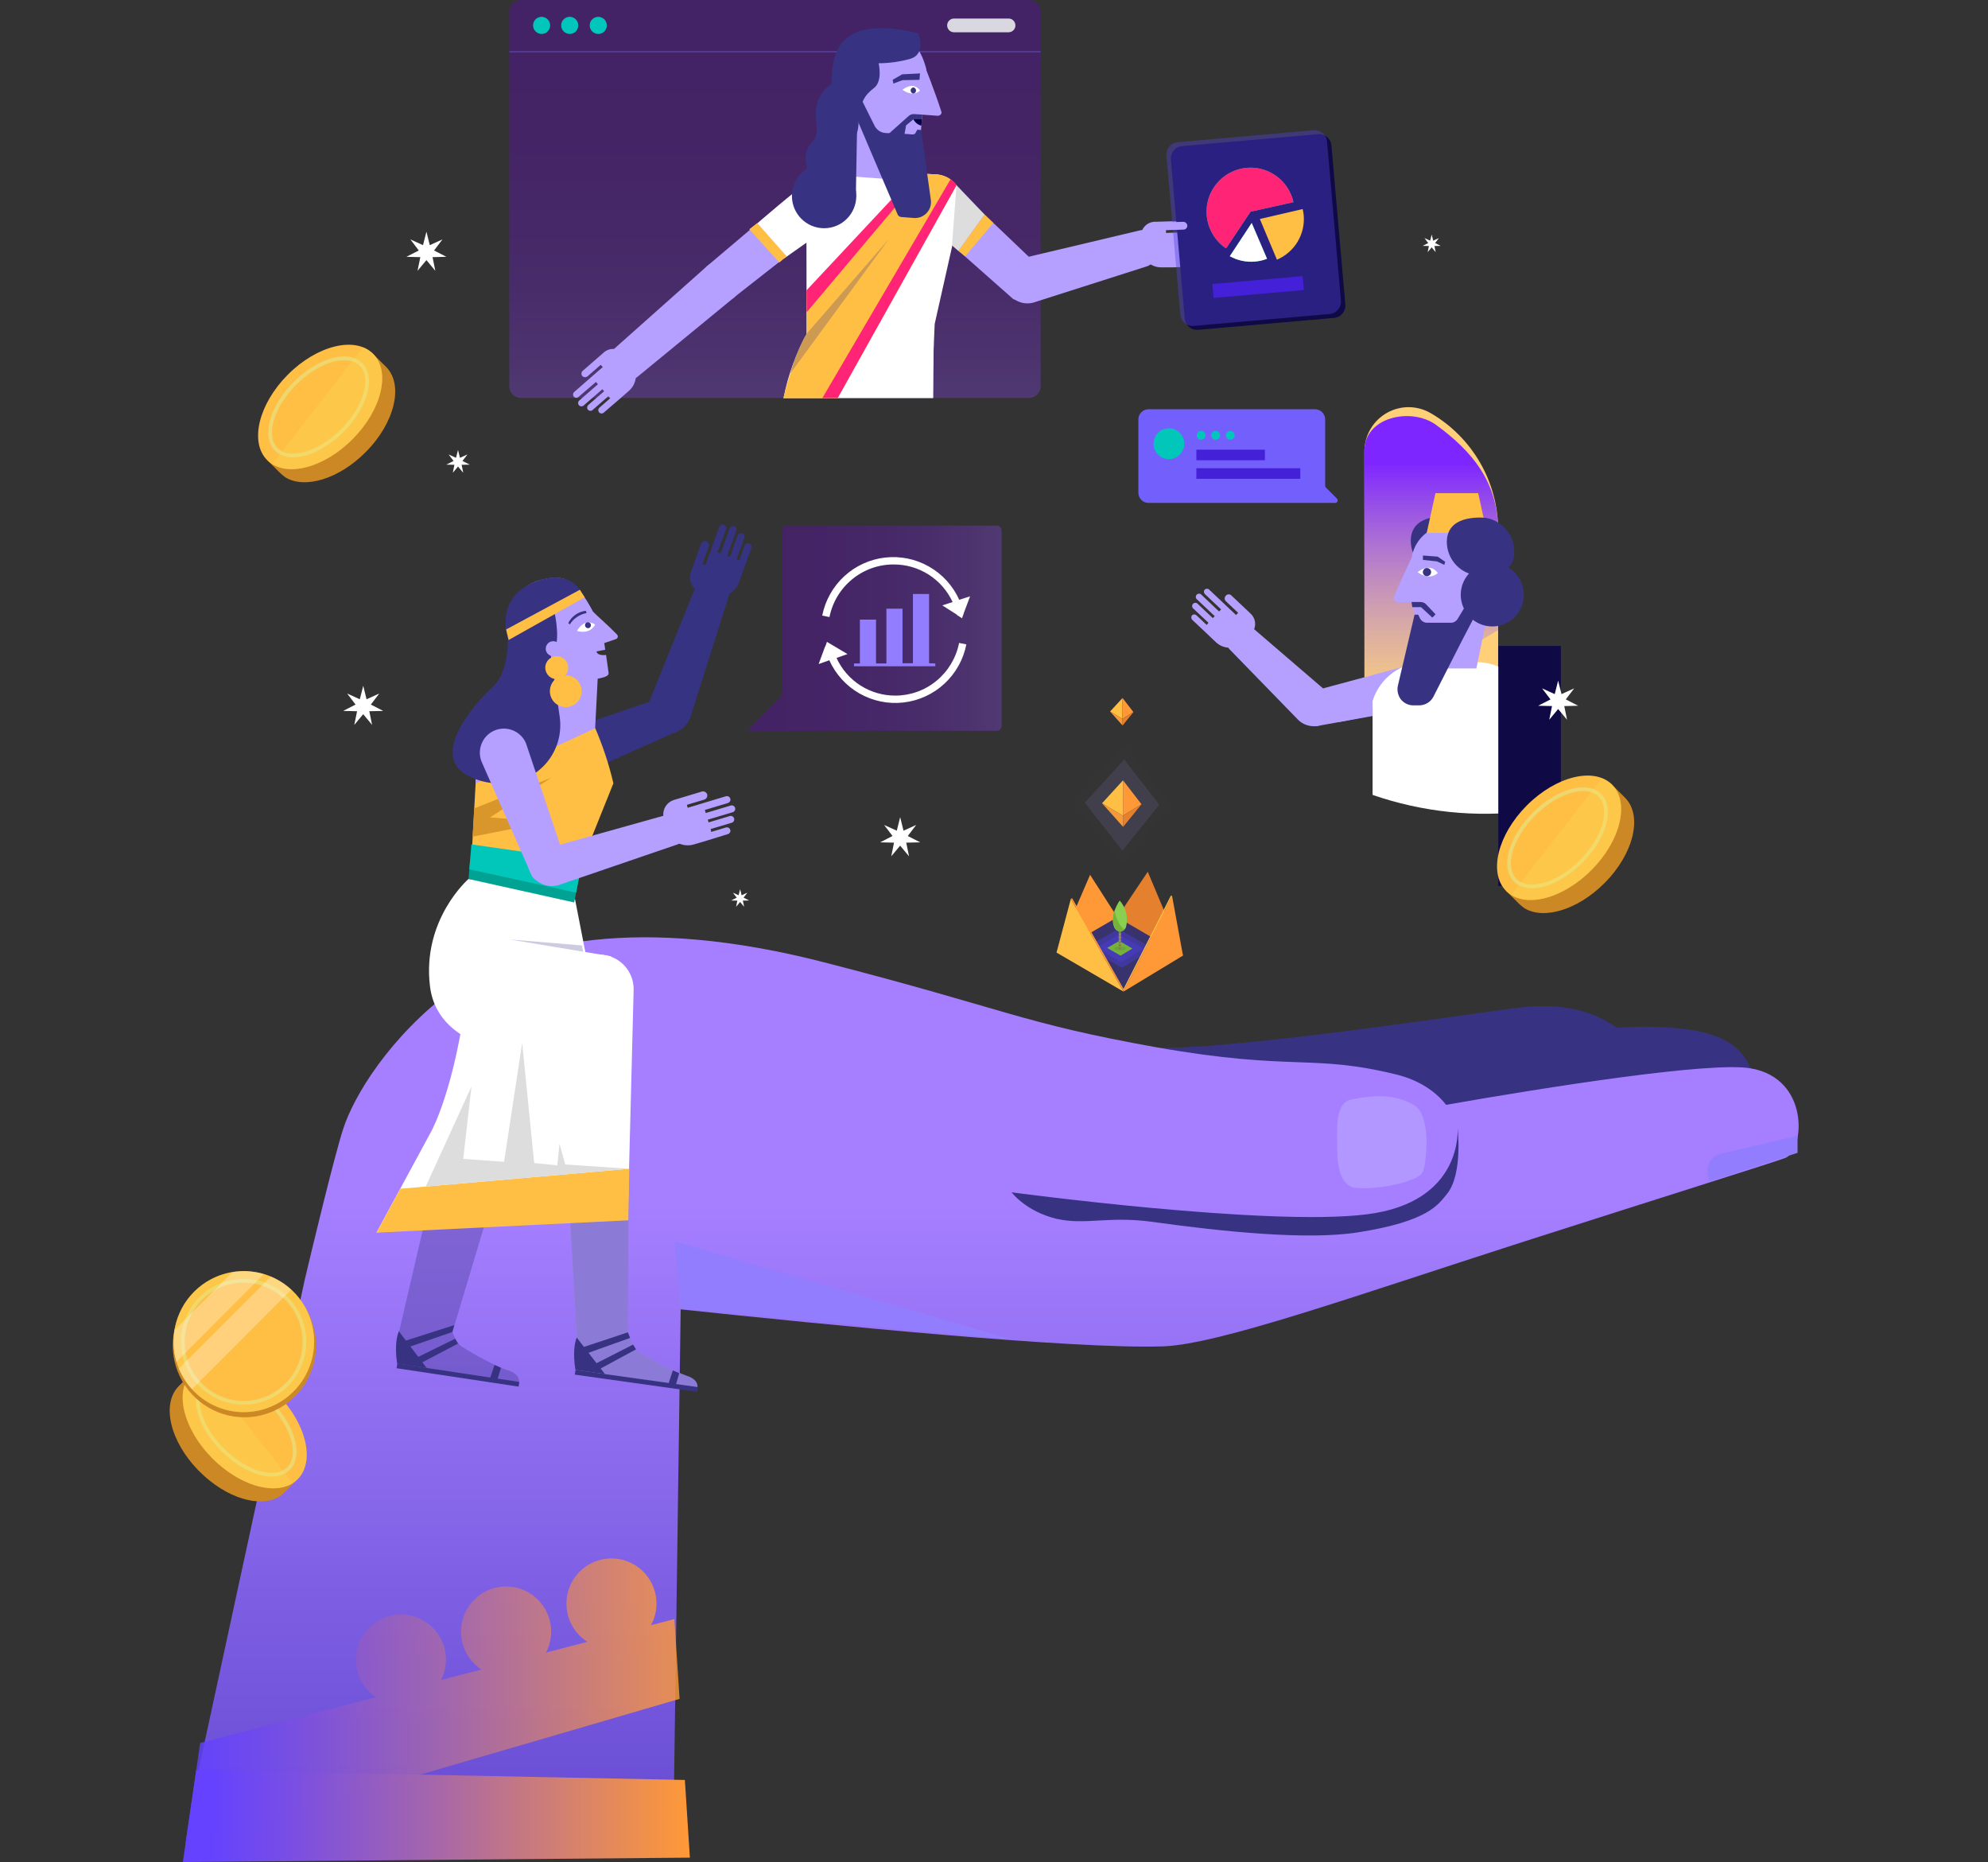 <svg width="504" height="472" viewBox="0 0 504 472" fill="none" xmlns="http://www.w3.org/2000/svg">
<rect x="0" y="0" width="504" height="472" fill="#333333" stroke="none"/>
<path d="M235.688 259.123C235.688 259.123 276.497 266.473 300.077 265.463C323.527 264.453 375.367 256.593 384.617 255.453C393.867 254.313 402.357 255.203 409.967 260.523C416.178 260.013 422.387 260.143 428.598 261.033C437.598 262.423 441.777 265.853 443.807 270.793L442.797 283.343L249.378 292.213L235.688 259.123Z" fill="#373382"/>
<path d="M443.809 270.781C433.799 269.011 392.599 275.471 366.619 280.031C363.959 276.611 359.649 273.691 353.819 272.301C332.529 267.101 327.839 271.541 293.229 265.461C258.629 259.251 255.709 255.951 208.939 243.911C162.169 231.871 131.369 238.591 115.019 250.631C98.669 262.801 89.669 277.881 87.009 286.121C84.729 293.091 78.899 317.431 77.249 324.401L50.129 449.621L170.789 459.001L172.559 331.871C209.699 335.801 272.059 342.011 294.869 341.251C309.069 340.741 343.539 328.451 386.129 314.761C419.339 304.111 450.519 294.351 452.669 293.471C457.619 291.311 458.759 273.311 443.809 270.781Z" fill="url(#paint0_linear_8711_113863)"/>
<path opacity="0.74" d="M338.989 290.043C338.989 293.723 339.119 300.563 343.679 301.073C348.119 301.583 356.729 300.183 360.029 297.903C361.419 296.893 361.549 292.703 361.679 289.533C361.679 287.003 361.169 281.803 358.759 280.283C353.309 276.863 347.229 277.753 342.789 278.633C338.349 279.273 338.989 286.373 338.989 290.043Z" fill="#B59FFF"/>
<path d="M433.409 299.421C433.409 299.421 430.749 293.591 437.089 292.201C443.429 290.811 455.719 287.891 455.719 287.891V292.201L433.409 299.421Z" fill="#937DFF"/>
<path d="M172.441 331.609L171.051 314.629L256.471 339.469L172.441 331.609Z" fill="#937DFF"/>
<path d="M256.469 302.209C256.469 302.209 260.019 307.029 267.879 308.929C275.229 310.579 280.929 308.169 292.089 309.689C310.209 312.219 331.639 314.379 344.309 312.349C362.049 309.559 364.589 305.379 366.869 302.589C370.929 297.519 369.529 285.859 369.529 285.859C369.529 285.859 371.179 304.749 346.459 307.789C321.619 310.949 256.469 302.209 256.469 302.209Z" fill="#373382"/>
<path d="M116.118 114.039L115.608 116.039L113.738 115.189L114.988 116.839L113.148 117.769L115.208 117.809L114.798 119.829L116.118 118.249L117.438 119.829L117.028 117.809L119.088 117.769L117.248 116.839L118.498 115.189L116.608 116.039L116.118 114.039Z" fill="white"/>
<path d="M92.09 173.82L91.22 177.24L88.01 175.78L90.14 178.58L87 180.19L90.53 180.27L89.82 183.73L92.08 181.02L94.33 183.73L93.63 180.27L97.15 180.19L94.02 178.58L96.15 175.78L92.93 177.24L92.09 173.82Z" fill="white"/>
<path d="M108.111 58.719L107.241 62.139L104.041 60.679L106.171 63.489L103.031 65.089L106.561 65.179L105.851 68.639L108.111 65.929L110.361 68.639L109.661 65.179L113.171 65.089L110.041 63.489L112.171 60.679L108.961 62.139L108.111 58.719Z" fill="white"/>
<path d="M187.639 225.379L187.249 226.919L185.809 226.259L186.769 227.519L185.359 228.239L186.929 228.269L186.619 229.829L187.629 228.619L188.649 229.829L188.329 228.269L189.919 228.239L188.509 227.519L189.459 226.259L188.019 226.919L187.639 225.379Z" fill="white"/>
<path d="M362.962 59.461L362.572 61.001L361.132 60.341L362.082 61.601L360.672 62.321L362.262 62.351L361.942 63.911L362.962 62.691L363.972 63.911L363.662 62.351L365.242 62.321L363.832 61.601L364.792 60.341L363.352 61.001L362.962 59.461Z" fill="white"/>
<path d="M228.211 207.121L227.351 210.551L224.141 209.091L226.271 211.891L223.141 213.501L226.651 213.581L225.951 217.041L228.201 214.341L230.461 217.041L229.751 213.581L233.281 213.501L230.141 211.891L232.271 209.091L229.061 210.551L228.211 207.121Z" fill="white"/>
<path opacity="0.31" d="M260.871 0H132.081C130.451 0 129.121 1.33 129.121 2.97V97.9C129.121 99.54 130.451 100.87 132.081 100.87H260.871C262.501 100.87 263.831 99.54 263.831 97.9V2.97C263.831 1.33 262.501 0 260.871 0Z" fill="url(#paint1_linear_8711_113863)"/>
<path d="M236.591 100.899L236.701 86.989L204.861 83.969C201.901 89.249 199.801 94.959 198.641 100.909H236.591V100.899Z" fill="white"/>
<path d="M137.29 8.61C137.72 8.61 138.13 8.49 138.49 8.25C138.85 8.02 139.12 7.68 139.29 7.29C139.46 6.9 139.5 6.46 139.43 6.04C139.35 5.62 139.15 5.23 138.86 4.93C138.56 4.62 138.18 4.41 137.77 4.32C137.35 4.23 136.92 4.26 136.52 4.42C136.12 4.58 135.78 4.84 135.54 5.19C135.3 5.54 135.16 5.95 135.15 6.38C135.14 6.67 135.19 6.96 135.3 7.22C135.4 7.49 135.56 7.73 135.76 7.94C135.96 8.15 136.2 8.31 136.47 8.43C136.71 8.55 137 8.61 137.29 8.61Z" fill="#00C7BA"/>
<path d="M144.491 8.609C144.911 8.599 145.321 8.459 145.671 8.219C146.021 7.979 146.291 7.639 146.441 7.239C146.601 6.849 146.641 6.409 146.551 5.999C146.471 5.579 146.261 5.199 145.961 4.899C145.661 4.599 145.281 4.389 144.871 4.309C144.461 4.219 144.031 4.259 143.631 4.419C143.241 4.579 142.901 4.849 142.661 5.189C142.421 5.539 142.281 5.949 142.271 6.369C142.261 6.659 142.311 6.959 142.421 7.229C142.531 7.499 142.691 7.749 142.901 7.959C143.111 8.169 143.361 8.329 143.631 8.439C143.901 8.569 144.191 8.619 144.491 8.609Z" fill="#00C7BA"/>
<path d="M151.669 8.611C152.099 8.611 152.509 8.481 152.869 8.251C153.219 8.011 153.499 7.681 153.669 7.291C153.839 6.901 153.879 6.461 153.799 6.041C153.719 5.621 153.519 5.231 153.219 4.931C152.919 4.621 152.539 4.411 152.129 4.321C151.709 4.231 151.279 4.271 150.879 4.421C150.479 4.581 150.139 4.841 149.899 5.191C149.659 5.541 149.519 5.951 149.509 6.381C149.499 6.671 149.549 6.961 149.659 7.231C149.759 7.501 149.919 7.751 150.119 7.951C150.319 8.161 150.559 8.321 150.829 8.431C151.099 8.551 151.379 8.611 151.669 8.611Z" fill="#00C7BA"/>
<path opacity="0.55" d="M129.121 13.121H263.831" stroke="#675BD9" stroke-width="0.3"/>
<path d="M254.901 72.65C254.501 71.17 254.701 69.59 255.451 68.25C256.211 66.91 257.461 65.93 258.931 65.52L289.001 58.39C289.341 58.3 289.691 58.27 290.031 58.31C290.381 58.35 290.711 58.46 291.011 58.64C291.311 58.81 291.581 59.04 291.791 59.32C292.001 59.6 292.161 59.91 292.251 60.25L293.051 63.14C293.301 64.06 293.181 65.05 292.711 65.88C292.241 66.71 291.461 67.33 290.541 67.58L262.001 76.69C260.521 77.1 258.941 76.9 257.611 76.14C256.291 75.39 255.311 74.13 254.901 72.65Z" fill="#B59FFF"/>
<path d="M234.239 47.7C235.299 46.59 236.749 45.95 238.279 45.92C239.809 45.88 241.289 46.46 242.399 47.51L263.889 68C264.999 69.01 264.999 72.45 264.019 73.47L261.949 75.69C260.589 77.14 256.889 75.81 256.889 75.81L234.409 55.94C233.859 55.41 233.409 54.78 233.109 54.08C232.809 53.38 232.629 52.62 232.619 51.86C232.599 51.09 232.739 50.33 233.019 49.62C233.289 48.91 233.709 48.25 234.239 47.7Z" fill="#B59FFF"/>
<path d="M229.18 100.721L211.17 99.951C209.33 99.871 207.6 99.072 206.35 97.712C205.1 96.352 204.44 94.561 204.51 92.712L204.43 49.562C204.59 45.731 204.43 42.752 208.22 42.892L237.21 44.191C238.12 44.231 239.02 44.441 239.84 44.831C240.67 45.212 241.41 45.761 242.03 46.431C242.65 47.102 243.13 47.892 243.44 48.752C243.75 49.611 243.9 50.522 243.86 51.431L236.96 82.121L236.45 94.121C236.35 95.962 235.53 97.692 234.17 98.931C232.82 100.161 231.02 100.811 229.18 100.721Z" fill="white"/>
<path d="M222.642 38.181C228.492 38.601 233.032 39.291 233.452 33.401L234.842 17.501C233.152 11.251 230.612 9.271 224.772 8.851C218.932 8.431 213.992 10.071 213.572 15.941L212.832 26.731C212.632 29.551 213.552 32.341 215.382 34.481C217.212 36.631 219.822 37.961 222.642 38.181Z" fill="#B59FFF"/>
<path d="M234.441 16.711C234.441 16.711 236.981 23.091 238.671 28.341C238.851 28.901 238.231 29.391 237.651 29.341L233.551 29.041L234.441 16.711Z" fill="#B59FFF"/>
<path d="M214.898 32.738L216.448 44.758L228.778 45.658L227.478 33.748L214.898 32.738Z" fill="#B59FFF"/>
<path d="M233.729 30.23H231.569L226.099 34.79L225.359 33.87L230.339 29.42C230.529 29.24 230.759 29.1 231.009 29.02C231.259 28.93 231.519 28.9 231.789 28.92L233.839 29.05L233.729 30.23Z" fill="#373382"/>
<path d="M232.781 8.399C232.781 8.399 235.001 13.689 230.731 14.919C228.131 15.649 225.451 16.019 222.751 16.029C222.751 16.029 223.861 20.569 221.571 22.309C219.281 24.059 217.911 25.879 217.661 31.339C217.401 36.799 213.911 36.549 213.731 32.399C213.731 32.399 210.791 30.879 210.921 24.729C211.061 18.569 208.111 2.539 232.781 8.399Z" fill="#373382"/>
<path d="M233.239 18.609L233.109 20.229L228.809 20.319L226.499 21.179L226.309 20.219L228.729 18.839L233.239 18.609Z" fill="#373382"/>
<path d="M228.809 22.752C228.809 22.752 231.459 20.432 233.249 22.952C233.289 22.952 231.499 24.772 228.809 22.752Z" fill="white"/>
<path d="M231.519 23.71C231.329 23.68 231.159 23.58 231.039 23.43C230.919 23.28 230.859 23.09 230.859 22.9C230.869 22.71 230.949 22.53 231.079 22.39C231.209 22.25 231.389 22.17 231.579 22.16C231.769 22.19 231.939 22.29 232.059 22.44C232.179 22.59 232.239 22.78 232.239 22.97C232.229 23.16 232.149 23.34 232.019 23.48C231.889 23.61 231.709 23.69 231.519 23.71Z" fill="#373382"/>
<path d="M229.72 31.77L229.14 34.91L226.73 34.55L227.03 33.559L229.72 31.77Z" fill="#373382"/>
<path d="M301.021 57.142C301.021 57.272 301.001 57.402 300.951 57.522C300.901 57.642 300.831 57.752 300.741 57.852C300.651 57.942 300.541 58.022 300.421 58.072C300.301 58.122 300.171 58.152 300.041 58.152L295.601 58.282C295.601 58.282 295.601 58.382 295.601 58.422V59.032L297.981 58.952H298.321L305.181 58.742C305.401 58.742 305.611 58.832 305.771 58.982C305.931 59.142 306.011 59.352 306.011 59.572C306.011 59.792 305.921 60.002 305.771 60.162C305.611 60.322 305.401 60.402 305.181 60.402L299.371 60.582V61.342L305.651 61.162C305.771 61.152 305.881 61.162 306.001 61.192C306.111 61.232 306.211 61.282 306.301 61.362C306.391 61.442 306.461 61.532 306.511 61.642C306.561 61.752 306.581 61.862 306.581 61.982C306.581 62.102 306.561 62.212 306.511 62.322C306.461 62.432 306.391 62.522 306.301 62.602C306.211 62.682 306.111 62.742 306.001 62.772C305.891 62.812 305.771 62.822 305.651 62.802L299.371 62.992V63.692L304.691 63.522C304.911 63.522 305.121 63.602 305.281 63.752C305.441 63.902 305.531 64.112 305.541 64.332C305.541 64.442 305.521 64.552 305.491 64.652C305.451 64.752 305.391 64.842 305.321 64.922C305.241 65.002 305.151 65.062 305.051 65.102C304.951 65.142 304.841 65.172 304.731 65.172L299.421 65.342V65.572C299.441 65.722 299.441 65.872 299.421 66.032L303.081 65.932C303.301 65.932 303.511 66.022 303.671 66.172C303.831 66.322 303.911 66.542 303.911 66.762C303.911 66.982 303.821 67.192 303.671 67.352C303.511 67.512 303.301 67.592 303.081 67.592L297.361 67.762H295.871H294.531C293.171 67.802 291.851 67.302 290.861 66.362C289.871 65.422 289.291 64.132 289.251 62.772V61.222V61.132V59.912C289.231 58.962 289.581 58.042 290.231 57.342C290.881 56.652 291.781 56.242 292.731 56.202H293.331L299.851 56.012C300.001 55.992 300.151 56.012 300.291 56.052C300.431 56.102 300.561 56.172 300.671 56.282C300.781 56.392 300.861 56.512 300.921 56.652C301.011 56.842 301.041 56.992 301.021 57.142Z" fill="#B59FFF"/>
<path d="M233.579 31.849C233.149 31.739 232.739 31.539 232.389 31.259C232.039 30.979 231.759 30.629 231.559 30.219H233.719L233.579 31.849Z" fill="#070047"/>
<path d="M334.15 34.012L299.69 37.032C297.96 37.182 296.69 38.712 296.84 40.442L300.36 80.742C300.51 82.472 302.03 83.752 303.76 83.602L338.22 80.582C339.95 80.432 341.22 78.902 341.07 77.172L337.55 36.872C337.39 35.142 335.87 33.862 334.15 34.012Z" fill="#0F0A45"/>
<path opacity="0.4" d="M333.029 33.012L298.569 36.032C296.839 36.182 295.569 37.712 295.719 39.442L299.239 79.742C299.389 81.472 300.909 82.752 302.639 82.602L337.099 79.582C338.829 79.432 340.099 77.902 339.949 76.172L336.429 35.872C336.279 34.142 334.759 32.862 333.029 33.012Z" fill="#5043DD"/>
<path d="M310.841 62.958L317.041 53.658L327.921 51.238C327.521 49.458 326.701 47.798 325.511 46.408C324.331 45.018 322.821 43.948 321.131 43.278C319.431 42.608 317.601 42.368 315.791 42.568C313.981 42.768 312.251 43.418 310.741 44.448C309.241 45.478 308.011 46.868 307.161 48.478C306.311 50.098 305.881 51.898 305.891 53.718C305.901 55.548 306.351 57.338 307.221 58.948C308.081 60.578 309.331 61.948 310.841 62.958Z" fill="#00C7BA"/>
<path d="M310.841 62.958L317.041 53.658L327.921 51.238C327.521 49.458 326.701 47.798 325.511 46.408C324.331 45.018 322.821 43.948 321.131 43.278C319.431 42.608 317.601 42.368 315.791 42.568C313.981 42.768 312.251 43.418 310.741 44.448C309.241 45.478 308.011 46.868 307.161 48.478C306.311 50.098 305.881 51.898 305.891 53.718C305.901 55.548 306.351 57.338 307.221 58.948C308.081 60.578 309.331 61.948 310.841 62.958Z" fill="#FF2475"/>
<path d="M318.181 66.299C319.221 66.21 320.241 65.969 321.221 65.59L317.331 56.52L311.781 64.939C313.731 66.019 315.961 66.499 318.181 66.299Z" fill="#00C7BA"/>
<path d="M318.181 66.299C319.221 66.21 320.241 65.969 321.221 65.59L317.331 56.52L311.781 64.939C313.731 66.019 315.961 66.499 318.181 66.299Z" fill="white"/>
<path d="M323.728 65.818C325.908 64.898 327.738 63.308 328.958 61.288C330.178 59.258 330.728 56.898 330.518 54.538C330.468 54.018 330.378 53.498 330.248 52.988L319.398 55.508L323.728 65.818Z" fill="#FFBE44"/>
<path d="M330.252 69.988L307.352 71.978L307.662 75.518L330.552 73.508L330.252 69.988Z" fill="#4420D8"/>
<path d="M293.48 56.419L300 56.219C300.26 56.229 300.51 56.329 300.69 56.509C300.88 56.689 300.99 56.929 301.01 57.189C301.01 57.319 300.99 57.449 300.95 57.569C300.9 57.689 300.83 57.799 300.74 57.899C300.65 57.999 300.54 58.069 300.42 58.119C300.3 58.169 300.17 58.199 300.04 58.199L295.6 58.339" fill="#B59FFF"/>
<path d="M210.041 48.971C209.051 47.801 207.631 47.081 206.111 46.951C204.591 46.821 203.071 47.301 201.901 48.291L179.231 67.471C178.121 68.421 177.841 71.811 178.791 72.931L180.721 75.221C182.011 76.731 185.771 75.631 185.771 75.631L209.381 57.131C210.541 56.131 211.261 54.711 211.381 53.191C211.501 51.661 211.021 50.141 210.041 48.971Z" fill="#B59FFF"/>
<path d="M185.62 68.52C183.54 66.12 181.63 65.4 179.23 67.47L154.94 89.09C154.41 89.56 154.08 90.21 154.03 90.92C153.98 91.63 154.21 92.32 154.67 92.86L156.63 95.08C157.25 95.8 158.14 96.24 159.09 96.31C160.04 96.38 160.98 96.06 161.7 95.44L186.2 75.33C188.61 73.2 187.71 70.87 185.62 68.52Z" fill="#B59FFF"/>
<path d="M147.578 95.261C147.748 95.461 147.998 95.581 148.258 95.601C148.518 95.621 148.778 95.531 148.978 95.361L152.308 92.461C152.338 92.501 152.368 92.541 152.398 92.581L152.808 93.051L150.998 94.611L150.748 94.831L145.558 99.361C145.398 99.511 145.298 99.711 145.278 99.931C145.268 100.151 145.338 100.371 145.478 100.541C145.548 100.621 145.638 100.691 145.738 100.741C145.838 100.791 145.938 100.821 146.048 100.821C146.158 100.831 146.268 100.811 146.368 100.781C146.468 100.741 146.568 100.691 146.648 100.621L151.088 96.811L151.588 97.391L146.848 101.521C146.678 101.671 146.578 101.871 146.568 102.101C146.558 102.321 146.628 102.541 146.778 102.711C146.928 102.881 147.128 102.981 147.358 102.991C147.578 103.001 147.798 102.931 147.968 102.781L152.718 98.651L153.158 99.171L149.128 102.661C148.968 102.811 148.868 103.011 148.848 103.231C148.838 103.451 148.908 103.671 149.048 103.841C149.118 103.921 149.208 103.991 149.308 104.041C149.408 104.091 149.508 104.121 149.618 104.131C149.728 104.141 149.838 104.121 149.938 104.091C150.038 104.051 150.138 104.001 150.218 103.931L154.228 100.431L154.378 100.621C154.488 100.731 154.598 100.841 154.718 100.931L151.958 103.331C151.798 103.481 151.698 103.681 151.678 103.901C151.668 104.121 151.738 104.341 151.878 104.511C151.948 104.591 152.038 104.661 152.138 104.711C152.238 104.761 152.338 104.791 152.448 104.801C152.558 104.811 152.668 104.791 152.768 104.761C152.868 104.731 152.968 104.671 153.048 104.601L157.338 100.911L158.448 99.941L159.458 99.051C160.488 98.151 161.108 96.891 161.208 95.531C161.308 94.171 160.858 92.831 159.968 91.791L158.958 90.681V90.601L158.148 89.681C157.528 88.961 156.638 88.521 155.698 88.451C154.758 88.381 153.818 88.691 153.098 89.311L152.928 89.471L152.648 89.711L147.728 93.991C147.548 94.141 147.438 94.361 147.408 94.591C147.398 94.831 147.448 95.061 147.578 95.261Z" fill="#B59FFF"/>
<path d="M210.321 21.631C209.261 22.431 208.381 23.451 207.771 24.641C207.161 25.821 206.821 27.131 206.791 28.461C206.871 32.771 207.781 34.201 205.681 36.241C204.991 37.031 204.521 37.991 204.331 39.021C204.141 40.051 204.221 41.121 204.571 42.111C204.871 43.091 201.031 45.451 201.031 49.371L216.971 50.051L217.591 15.121L210.321 21.631Z" fill="#373382"/>
<path d="M241.851 4.699H255.701C256.161 4.699 256.601 4.879 256.921 5.209C257.241 5.539 257.431 5.979 257.431 6.439C257.431 6.899 257.251 7.339 256.921 7.669C256.591 7.999 256.151 8.179 255.701 8.179H241.851C241.391 8.179 240.951 7.999 240.631 7.669C240.311 7.339 240.121 6.899 240.121 6.439C240.121 5.979 240.301 5.539 240.631 5.209C240.961 4.879 241.401 4.699 241.851 4.699Z" fill="#D9D8E1"/>
<path d="M198.799 65.492L191.359 57.162C191.359 57.162 203.249 46.812 203.559 47.412C203.869 48.012 213.439 55.192 213.439 55.192L198.799 65.492Z" fill="white"/>
<path d="M242.492 46.93L249.602 54.37L242.952 63.6L241.352 62.2L242.492 46.93Z" fill="#DDDDDD"/>
<path d="M249.619 54.371L242.969 63.601L244.689 64.971L251.839 56.511L249.619 54.371Z" fill="#FFBE44"/>
<path d="M191.979 56.531L189.969 58.101L197.559 66.541L199.429 64.961L191.979 56.531Z" fill="#FFBE44"/>
<path d="M208.93 57.848C213.44 57.848 217.09 54.188 217.09 49.668C217.09 45.148 213.44 41.488 208.93 41.488C204.42 41.488 200.77 45.148 200.77 49.668C200.77 54.188 204.42 57.848 208.93 57.848Z" fill="#373382"/>
<path d="M198.602 100.901H212.382L242.502 46.961C241.882 46.131 241.092 45.451 240.172 44.971C239.262 44.491 238.252 44.221 237.222 44.191C235.682 44.161 234.132 44.031 232.612 43.801L204.512 73.641L204.582 84.541C204.572 84.541 201.812 88.131 198.602 100.901Z" fill="#FFBE44"/>
<path d="M212.368 100.889L242.488 46.949C242.488 46.949 242.288 46.359 240.978 45.449L208.488 100.889H212.368Z" fill="#FF2475"/>
<path d="M234.259 43.838L232.399 43.738L204.469 73.598L204.509 79.148L234.259 43.838Z" fill="#FF2475"/>
<path opacity="0.25" d="M225.371 60.551L204.301 84.811C202.561 87.951 201.211 91.291 200.281 94.761L225.371 60.551Z" fill="#373382"/>
<path d="M215.41 25.801L218.39 25.191L221.72 31.861C221.98 32.401 222.39 32.851 222.89 33.181C223.39 33.511 223.97 33.691 224.57 33.721L229.93 33.961C230.65 33.961 231.73 34.351 232.09 33.721L232.56 32.871L233.51 32.951L235.97 50.541C236.07 51.141 236.04 51.771 235.87 52.351C235.7 52.931 235.39 53.481 234.98 53.931C234.57 54.381 234.06 54.741 233.49 54.971C232.92 55.201 232.31 55.291 231.7 55.251L228.54 55.011C228.32 55.001 228.11 54.931 227.93 54.801C227.75 54.671 227.62 54.501 227.54 54.291L220.75 38.371L215.41 25.801Z" fill="#373382"/>
<path d="M134.309 195.331C134.989 196.821 136.219 197.991 137.749 198.571C139.279 199.151 140.979 199.101 142.469 198.431L171.419 185.501C172.839 184.871 174.139 181.461 173.489 180.041L172.189 177.121C171.329 175.191 171.239 175.421 169.309 176.271L137.409 187.141C135.919 187.821 134.759 189.061 134.179 190.591C133.599 192.131 133.639 193.831 134.309 195.331Z" fill="#363382"/>
<path d="M167.06 185.599C163.87 184.489 163.36 181.299 164.51 178.069L176.9 147.349C177.03 146.999 177.22 146.669 177.47 146.399C177.72 146.119 178.02 145.899 178.36 145.739C178.7 145.579 179.06 145.489 179.44 145.469C179.82 145.449 180.18 145.509 180.54 145.639L182.39 146.309C183.35 146.659 184.13 147.369 184.57 148.299C185 149.229 185.06 150.289 184.71 151.249L175 181.859C174.44 183.409 173.29 184.669 171.81 185.379C170.31 186.079 168.61 186.159 167.06 185.599Z" fill="#363382"/>
<path d="M179.051 137.202C179.301 137.312 179.511 137.512 179.631 137.762C179.751 138.012 179.771 138.302 179.681 138.562L178.081 143.012H178.231L178.851 143.232L179.731 140.812L179.851 140.482L182.361 133.542C182.441 133.322 182.601 133.142 182.821 133.032C182.931 132.982 183.041 132.952 183.161 132.952C183.281 132.942 183.391 132.962 183.501 133.002C183.611 133.042 183.711 133.102 183.801 133.182C183.891 133.262 183.961 133.352 184.011 133.462C184.061 133.572 184.091 133.682 184.091 133.802C184.091 133.922 184.081 134.032 184.041 134.142L181.921 140.012L182.681 140.282L184.981 133.952C185.061 133.732 185.221 133.552 185.441 133.442C185.651 133.342 185.901 133.332 186.121 133.412C186.341 133.492 186.521 133.652 186.621 133.872C186.721 134.082 186.731 134.332 186.651 134.552L184.361 140.892L185.061 141.152L186.991 135.782C187.021 135.662 187.081 135.542 187.151 135.452C187.221 135.362 187.321 135.272 187.431 135.212C187.541 135.152 187.661 135.122 187.791 135.112C187.911 135.102 188.041 135.122 188.161 135.162C188.281 135.202 188.391 135.272 188.481 135.352C188.571 135.442 188.641 135.542 188.691 135.662C188.741 135.772 188.761 135.902 188.761 136.022C188.761 136.142 188.731 136.272 188.681 136.382L186.741 141.752L186.981 141.832C187.131 141.892 187.281 141.972 187.421 142.052L188.751 138.372C188.781 138.252 188.841 138.132 188.911 138.042C188.991 137.942 189.081 137.862 189.201 137.802C189.311 137.742 189.431 137.702 189.561 137.702C189.681 137.692 189.811 137.712 189.931 137.752C190.051 137.792 190.161 137.862 190.251 137.942C190.341 138.032 190.411 138.132 190.461 138.252C190.511 138.372 190.531 138.492 190.531 138.622C190.531 138.742 190.501 138.872 190.451 138.982L188.371 144.762L187.841 146.252L187.351 147.622C186.851 148.992 185.831 150.112 184.511 150.742C183.191 151.362 181.681 151.442 180.311 150.962L178.771 150.402H178.681L177.451 149.962C176.491 149.612 175.711 148.902 175.281 147.982C174.851 147.062 174.791 146.002 175.141 145.042L175.221 144.822L175.361 144.442L177.721 137.872C177.761 137.742 177.831 137.612 177.921 137.502C178.011 137.392 178.121 137.312 178.251 137.252C178.381 137.192 178.511 137.162 178.651 137.152C178.781 137.122 178.921 137.152 179.051 137.202Z" fill="#363382"/>
<path d="M137.96 240.872L122.29 237.912C118.96 237.282 118.29 230.582 119.03 226.622L121.38 184.142C122.12 180.182 125.44 177.472 128.74 178.082L150.92 184.602C152.85 189.102 154.39 193.762 155.51 198.532L147.67 218.062L143.96 235.772C143.15 239.732 141.26 241.492 137.96 240.872Z" fill="#FFBE44"/>
<path d="M138.391 168.719L138.191 181.509L150.881 184.649L151.601 170.579L138.391 168.719Z" fill="#B59FFF"/>
<path d="M153.829 269.161L145.559 226.781L118.779 222.781C118.779 222.781 106.899 233.091 109.019 250.061C111.139 267.031 134.899 267.361 134.899 267.361" fill="white"/>
<path d="M119.179 218.039L146.609 223.399L145.569 228.739L118.789 222.789L119.179 218.039Z" fill="#00A393"/>
<path d="M147.618 218.05L146.058 226.24L118.988 220.34L119.508 214.02L147.618 218.05Z" fill="#00C7BA"/>
<path d="M150.878 184.59L120.578 198.6L121.188 185.09L136.788 178.77L150.878 184.59Z" fill="#B59FFF"/>
<path d="M120.229 204.902L139.659 197.172L124.239 207.182L138.659 208.352L119.809 212.052L120.229 204.902Z" fill="#D8962B"/>
<path d="M130.298 167.44L128.688 161.25C127.918 158.25 128.368 155.07 129.928 152.4C131.498 149.73 134.048 147.8 137.038 147.01C143.148 145.43 145.908 146.72 150.348 155.03C151.388 156.14 154.048 158.36 156.458 160.86C156.528 160.95 156.578 161.05 156.608 161.16C156.638 161.27 156.638 161.38 156.608 161.49C156.578 161.6 156.528 161.7 156.458 161.78C156.388 161.86 156.288 161.93 156.188 161.97L153.248 162.98L153.168 162.8L153.438 164.68L151.218 165.11C151.388 166.01 152.678 166.14 153.648 166L154.278 170.45C154.658 171.93 150.948 171.93 146.728 173.02L143.398 173.39C137.178 175.09 131.858 173.63 130.298 167.44Z" fill="#B59FFF"/>
<path d="M146.281 159.932C146.281 159.932 148.001 156.482 150.881 158.282C150.881 158.292 149.821 160.882 146.281 159.932Z" fill="white"/>
<path d="M149.33 159.179C149.19 159.229 149.04 159.239 148.89 159.199C148.75 159.159 148.62 159.079 148.51 158.969C148.41 158.859 148.34 158.719 148.32 158.569C148.3 158.419 148.32 158.269 148.38 158.139C148.44 157.999 148.55 157.889 148.67 157.809C148.8 157.729 148.94 157.699 149.09 157.699C149.24 157.709 149.38 157.759 149.5 157.849C149.62 157.939 149.71 158.059 149.76 158.199C149.8 158.289 149.81 158.389 149.81 158.489C149.81 158.589 149.78 158.689 149.74 158.779C149.7 158.869 149.64 158.949 149.56 159.019C149.51 159.099 149.43 159.149 149.33 159.179Z" fill="#373382"/>
<path d="M144.45 158.269C144.92 157.519 145.55 156.879 146.28 156.379C147.02 155.879 147.85 155.549 148.72 155.389L148.51 154.809C147.57 154.919 146.67 155.259 145.89 155.799C145.12 156.339 144.49 157.079 144.07 157.919L144.45 158.269Z" fill="#373382"/>
<path d="M128.74 160.75C128.74 160.75 129.32 170.09 125.02 174C120.73 177.91 109.36 190.51 117.8 196.16C120.55 197.78 123.68 198.62 126.87 198.58C129.02 198.64 131.16 198.23 133.14 197.37C135.12 196.51 136.88 195.23 138.32 193.62C139.75 192.01 140.81 190.1 141.43 188.03C142.05 185.96 142.2 183.78 141.89 181.64L138.95 161.31L128.74 160.75Z" fill="#373382"/>
<path d="M147.651 150.581L140.621 155.431C140.621 155.431 142.441 163.371 139.881 165.591C137.321 167.811 129.031 162.531 129.031 162.531C129.031 162.531 124.801 152.091 135.201 147.651C144.811 143.571 147.651 150.581 147.651 150.581Z" fill="#373382"/>
<path d="M147.009 149.48L128.309 159.55L128.949 162.21L148.229 151.4L147.009 149.48Z" fill="#FFBE44"/>
<path d="M140.93 166.2C140.58 166.33 140.19 166.36 139.83 166.27C139.46 166.18 139.13 165.99 138.87 165.72C138.61 165.44 138.44 165.1 138.38 164.73C138.32 164.36 138.37 163.98 138.53 163.63C138.69 163.29 138.94 163 139.26 162.8C139.58 162.6 139.95 162.51 140.33 162.52C140.71 162.53 141.07 162.66 141.37 162.88C141.67 163.1 141.91 163.41 142.04 163.76C142.21 164.23 142.19 164.75 141.99 165.21C141.77 165.67 141.39 166.03 140.93 166.2Z" fill="#B59FFF"/>
<path d="M142.128 171.97C141.588 172.16 140.998 172.19 140.438 172.05C139.878 171.91 139.378 171.61 138.988 171.18C138.608 170.75 138.358 170.22 138.268 169.65C138.188 169.08 138.268 168.5 138.518 167.98C138.768 167.46 139.158 167.02 139.658 166.73C140.148 166.44 140.718 166.29 141.298 166.32C141.868 166.35 142.428 166.55 142.888 166.9C143.348 167.25 143.698 167.72 143.888 168.26C144.018 168.62 144.068 169 144.058 169.38C144.038 169.76 143.948 170.14 143.778 170.48C143.618 170.83 143.388 171.13 143.098 171.39C142.818 171.65 142.488 171.85 142.128 171.97Z" fill="#FFBE44"/>
<path d="M144.772 178.991C144.022 179.261 143.212 179.291 142.432 179.101C141.662 178.901 140.962 178.481 140.432 177.891C139.902 177.301 139.552 176.561 139.442 175.771C139.332 174.981 139.452 174.171 139.792 173.451C140.132 172.731 140.682 172.131 141.372 171.721C142.052 171.311 142.842 171.121 143.642 171.161C144.432 171.201 145.202 171.481 145.842 171.961C146.482 172.441 146.962 173.091 147.222 173.851C147.402 174.351 147.472 174.881 147.452 175.411C147.422 175.941 147.292 176.461 147.062 176.941C146.832 177.421 146.512 177.851 146.122 178.201C145.722 178.541 145.262 178.811 144.772 178.991Z" fill="#FFBE44"/>
<path d="M134.07 220.251C133.12 217.031 135.64 215.951 138.86 214.981L170.2 206.201C170.91 205.991 171.68 206.071 172.34 206.421C172.99 206.771 173.48 207.371 173.7 208.091L174.09 209.361C174.38 210.331 174.27 211.371 173.79 212.261C173.31 213.151 172.5 213.811 171.54 214.101L141.65 224.331C140.11 224.791 138.45 224.621 137.03 223.861C135.61 223.091 134.55 221.791 134.07 220.251Z" fill="#B59FFF"/>
<path d="M125.269 185.19C123.789 185.85 122.639 187.07 122.059 188.58C121.479 190.09 121.519 191.78 122.179 193.26L134.829 221.96C135.459 223.37 138.799 224.66 140.209 224.04L143.089 222.75C145.009 221.91 144.779 221.82 143.929 219.9L133.309 188.29C132.649 186.81 131.429 185.66 129.929 185.08C128.419 184.5 126.749 184.54 125.269 185.19Z" fill="#B59FFF"/>
<path d="M179.291 201.359C179.351 201.619 179.321 201.899 179.191 202.139C179.061 202.379 178.851 202.569 178.601 202.659L174.161 203.989V204.119L174.351 204.739L176.771 204.019L177.101 203.909L184.041 201.819C184.271 201.749 184.511 201.779 184.711 201.889C184.921 201.999 185.071 202.189 185.141 202.409C185.171 202.519 185.191 202.639 185.181 202.759C185.171 202.879 185.131 202.989 185.081 203.089C185.021 203.189 184.951 203.279 184.861 203.359C184.771 203.429 184.671 203.489 184.561 203.529L178.691 205.299L178.921 206.069L185.261 204.169C185.481 204.099 185.721 204.129 185.931 204.239C186.141 204.349 186.291 204.539 186.361 204.759C186.431 204.979 186.401 205.229 186.291 205.429C186.181 205.639 185.991 205.789 185.771 205.859L179.431 207.759L179.631 208.449L185.011 206.839C185.231 206.769 185.471 206.799 185.681 206.909C185.891 207.019 186.041 207.209 186.111 207.429C186.181 207.649 186.151 207.899 186.041 208.099C185.931 208.309 185.741 208.459 185.521 208.529L180.141 210.139L180.221 210.369C180.261 210.529 180.291 210.689 180.311 210.859L184.001 209.749C184.111 209.709 184.231 209.689 184.351 209.699C184.471 209.709 184.581 209.739 184.691 209.789C184.801 209.839 184.891 209.919 184.971 210.009C185.051 210.099 185.101 210.209 185.141 210.319C185.181 210.429 185.191 210.549 185.171 210.669C185.151 210.789 185.121 210.899 185.061 210.999C185.001 211.099 184.921 211.189 184.831 211.269C184.741 211.339 184.631 211.389 184.511 211.419L178.751 213.199L177.251 213.639L175.891 214.039C174.511 214.449 173.031 214.289 171.771 213.609C170.511 212.929 169.561 211.769 169.151 210.389L168.681 208.819V208.729L168.311 207.499C168.021 206.539 168.131 205.499 168.611 204.609C169.091 203.719 169.891 203.059 170.851 202.769L171.071 202.689L171.451 202.579L178.041 200.599C178.301 200.559 178.571 200.609 178.791 200.749C179.041 200.889 179.211 201.109 179.291 201.359Z" fill="#B59FFF"/>
<path d="M333.392 103.73H291.172C289.752 103.73 288.602 104.88 288.602 106.31V124.89C288.602 126.32 289.752 127.47 291.172 127.47H333.392C334.812 127.47 335.962 126.32 335.962 124.89V106.31C335.962 104.89 334.812 103.73 333.392 103.73Z" fill="#7360FC"/>
<path d="M333.9 127.471H338.49C338.62 127.471 338.75 127.441 338.85 127.361C338.96 127.291 339.04 127.191 339.09 127.071C339.14 126.951 339.15 126.821 339.12 126.691C339.09 126.561 339.03 126.451 338.93 126.361L334.34 121.751C334.25 121.661 334.14 121.591 334.01 121.561C333.88 121.531 333.75 121.551 333.63 121.591C333.51 121.641 333.41 121.721 333.34 121.831C333.27 121.941 333.23 122.071 333.23 122.201V126.811C333.23 126.901 333.24 126.981 333.28 127.061C333.31 127.141 333.36 127.211 333.42 127.281C333.48 127.341 333.55 127.391 333.63 127.421C333.73 127.461 333.81 127.471 333.9 127.471Z" fill="#7360FC"/>
<path d="M304.508 111.45C304.728 111.45 304.938 111.38 305.128 111.26C305.308 111.14 305.448 110.96 305.538 110.76C305.618 110.56 305.648 110.33 305.598 110.12C305.558 109.9 305.448 109.71 305.298 109.55C305.148 109.4 304.948 109.29 304.728 109.25C304.518 109.21 304.288 109.23 304.088 109.31C303.888 109.39 303.708 109.54 303.588 109.72C303.468 109.9 303.398 110.12 303.398 110.34C303.398 110.63 303.518 110.92 303.718 111.13C303.928 111.33 304.208 111.45 304.508 111.45Z" fill="#00C7BA"/>
<path d="M308.2 111.45C308.42 111.45 308.63 111.38 308.82 111.26C309 111.14 309.14 110.96 309.23 110.76C309.31 110.56 309.34 110.33 309.29 110.12C309.25 109.9 309.14 109.71 308.99 109.55C308.84 109.4 308.64 109.29 308.42 109.25C308.21 109.21 307.98 109.23 307.78 109.31C307.58 109.39 307.4 109.54 307.28 109.72C307.16 109.9 307.09 110.12 307.09 110.34C307.09 110.63 307.21 110.92 307.42 111.13C307.63 111.33 307.91 111.45 308.2 111.45Z" fill="#00C7BA"/>
<path d="M311.899 111.45C312.119 111.45 312.329 111.38 312.519 111.26C312.699 111.14 312.839 110.96 312.929 110.76C313.009 110.56 313.039 110.33 312.989 110.12C312.949 109.9 312.839 109.71 312.689 109.55C312.539 109.4 312.339 109.29 312.119 109.25C311.909 109.21 311.679 109.23 311.479 109.31C311.279 109.39 311.099 109.54 310.979 109.72C310.859 109.9 310.789 110.12 310.789 110.34C310.789 110.63 310.909 110.92 311.119 111.13C311.329 111.33 311.609 111.45 311.899 111.45Z" fill="#00C7BA"/>
<path d="M296.359 116.37C297.129 116.37 297.879 116.14 298.519 115.71C299.159 115.28 299.659 114.67 299.949 113.96C300.239 113.25 300.319 112.46 300.169 111.71C300.019 110.95 299.649 110.26 299.099 109.71C298.559 109.16 297.859 108.79 297.109 108.64C296.349 108.49 295.569 108.57 294.859 108.86C294.149 109.15 293.539 109.65 293.109 110.3C292.679 110.94 292.449 111.7 292.449 112.47C292.449 113.51 292.859 114.5 293.589 115.23C294.339 115.96 295.329 116.37 296.359 116.37Z" fill="#00C7BA"/>
<path d="M320.681 113.98H303.301V116.66H320.681V113.98Z" fill="#4420D8"/>
<path d="M329.661 118.68H303.301V121.37H329.651V118.68H329.661Z" fill="#4420D8"/>
<path d="M173.629 451.152L174.899 470.842L46.359 471.952L49.759 448.672L173.629 451.152Z" fill="url(#paint2_linear_8711_113863)"/>
<path opacity="0.82" d="M170.969 410.379L165.009 411.929C165.189 411.609 165.369 411.289 165.519 410.949C166.409 408.859 166.649 406.559 166.239 404.339C165.819 402.109 164.749 400.059 163.169 398.439C161.589 396.819 159.559 395.709 157.349 395.249C155.139 394.789 152.839 394.989 150.739 395.839C148.639 396.689 146.849 398.139 145.579 400.019C144.309 401.889 143.619 404.109 143.599 406.369C143.569 409.399 144.749 412.319 146.869 414.489C147.489 415.119 148.179 415.669 148.919 416.129L138.389 418.879C138.539 418.599 138.699 418.329 138.819 418.039C139.699 415.959 139.949 413.649 139.529 411.429C139.109 409.209 138.039 407.149 136.449 405.539C134.869 403.919 132.839 402.809 130.629 402.349C128.419 401.889 126.119 402.099 124.019 402.949C121.919 403.799 120.129 405.249 118.859 407.129C117.589 408.999 116.899 411.209 116.879 413.479C116.859 414.979 117.149 416.469 117.709 417.869C118.269 419.259 119.099 420.529 120.149 421.599C120.729 422.189 121.359 422.699 122.049 423.149L111.799 425.829C111.919 425.599 112.049 425.379 112.149 425.149C113.029 423.069 113.279 420.759 112.859 418.539C112.439 416.309 111.369 414.259 109.779 412.649C108.199 411.029 106.169 409.919 103.959 409.459C101.749 408.999 99.449 409.209 97.349 410.059C95.249 410.909 93.459 412.359 92.189 414.239C90.919 416.109 90.229 418.319 90.209 420.589C90.199 422.089 90.479 423.579 91.039 424.979C91.599 426.379 92.429 427.639 93.479 428.709C94.009 429.249 94.599 429.739 95.229 430.169L50.749 441.769L47.039 467.169L172.289 430.599L170.969 410.379Z" fill="url(#paint3_linear_8711_113863)"/>
<path d="M75.479 374.93L74.369 373.75C75.139 368.78 72.419 362.08 66.949 356.58C61.729 351.34 55.379 348.63 50.499 349.06L49.079 347.59L45.329 351.32C40.819 355.84 43.109 365.54 50.589 372.98C57.329 379.74 65.939 382.31 70.839 379.32C71.319 378.98 71.769 378.61 72.199 378.21L75.479 374.93Z" fill="#CC8825"/>
<path d="M75.472 374.93C79.992 370.4 77.632 360.7 70.222 353.26C62.801 345.82 53.121 343.46 48.611 347.99C44.092 352.52 46.441 362.22 53.861 369.66C61.282 377.1 70.962 379.46 75.472 374.93Z" fill="#FFBE44"/>
<path d="M73.159 372.221C76.459 368.911 74.339 361.401 68.409 355.461C62.479 349.521 54.989 347.381 51.688 350.701C48.389 354.011 50.508 361.521 56.438 367.461C62.368 373.401 69.849 375.541 73.159 372.221Z" stroke="#EFD770" stroke-width="0.93" stroke-miterlimit="10"/>
<path opacity="0.32" d="M51.171 346.34C50.211 346.71 49.341 347.27 48.611 348C44.101 352.54 46.391 362.23 53.861 369.67C60.651 376.47 69.321 379.02 74.211 375.94L51.171 346.34Z" fill="#F9DA58"/>
<path d="M79.901 343.93C80.471 340.37 79.981 336.73 78.491 333.45C77.001 330.17 74.571 327.42 71.511 325.52C68.451 323.63 64.901 322.69 61.311 322.82C57.721 322.95 54.251 324.15 51.331 326.25C48.421 328.36 46.191 331.29 44.941 334.66C43.691 338.04 43.461 341.71 44.291 345.21C45.121 348.71 46.971 351.89 49.601 354.35C52.231 356.8 55.531 358.42 59.081 358.99C61.441 359.37 63.841 359.29 66.161 358.73C68.481 358.17 70.671 357.18 72.611 355.77C74.541 354.37 76.181 352.6 77.441 350.56C78.681 348.56 79.521 346.29 79.901 343.93Z" fill="#CC8825"/>
<path d="M68.638 356.551C71.898 355.201 74.678 352.911 76.638 349.971C78.598 347.031 79.638 343.581 79.638 340.041C79.638 336.511 78.588 333.051 76.628 330.111C74.668 327.171 71.888 324.881 68.628 323.531C65.368 322.181 61.788 321.831 58.328 322.521C54.868 323.211 51.698 324.911 49.208 327.411C46.718 329.911 45.018 333.091 44.338 336.561C43.648 340.031 44.008 343.621 45.358 346.881C46.248 349.051 47.568 351.021 49.218 352.681C50.878 354.341 52.838 355.661 54.998 356.561C57.158 357.461 59.478 357.921 61.818 357.921C64.158 357.921 66.478 357.461 68.638 356.551Z" fill="#FFBE44"/>
<path d="M61.798 324.629C58.228 324.619 54.768 325.859 52.008 328.119C49.248 330.389 47.358 333.539 46.648 337.049C45.948 340.559 46.478 344.199 48.158 347.359C49.838 350.519 52.558 352.989 55.848 354.359C59.148 355.729 62.808 355.919 66.228 354.879C69.648 353.839 72.598 351.649 74.578 348.679C76.558 345.709 77.458 342.139 77.108 338.579C76.758 335.019 75.188 331.689 72.668 329.159C71.248 327.729 69.548 326.589 67.688 325.809C65.818 325.029 63.818 324.629 61.798 324.629Z" stroke="#EFD770" stroke-width="0.93" stroke-miterlimit="10"/>
<path opacity="0.32" d="M61.819 322.172C57.689 322.172 53.689 323.602 50.499 326.222C47.309 328.842 45.119 332.492 44.319 336.552C43.509 340.612 44.129 344.822 46.079 348.472C48.019 352.122 51.169 354.982 54.979 356.572C58.789 358.152 63.029 358.372 66.979 357.172C70.929 355.972 74.339 353.432 76.629 350.002C78.919 346.562 79.959 342.432 79.549 338.312C79.139 334.192 77.329 330.342 74.409 327.422C72.759 325.762 70.789 324.442 68.629 323.542C66.479 322.632 64.159 322.172 61.819 322.172ZM61.819 355.462C58.249 355.472 54.779 354.242 52.019 351.982C49.249 349.722 47.349 346.572 46.639 343.062C45.929 339.552 46.459 335.912 48.129 332.742C49.799 329.582 52.519 327.102 55.819 325.722C59.119 324.342 62.789 324.152 66.199 325.182C69.619 326.212 72.579 328.402 74.569 331.372C76.559 334.342 77.459 337.912 77.119 341.482C76.779 345.042 75.209 348.382 72.689 350.912C71.269 352.362 69.579 353.512 67.709 354.302C65.849 355.092 63.839 355.512 61.819 355.522V355.462Z" fill="#F9DA58"/>
<path opacity="0.3" d="M61.811 322.172C60.851 322.182 59.891 322.262 58.941 322.432L44.241 337.152C44.081 338.102 44.001 339.072 43.981 340.032C43.971 341.772 44.221 343.512 44.711 345.182L66.891 322.942C65.251 322.442 63.531 322.182 61.811 322.172ZM68.641 323.542L45.351 346.892C46.151 348.802 47.281 350.572 48.681 352.092L73.841 326.872C72.311 325.472 70.551 324.352 68.641 323.552V323.542Z" fill="white"/>
<path opacity="0.31" d="M252.668 133.211H199.458C198.758 133.211 198.188 133.781 198.188 134.481V176.321L189.828 184.711C189.788 184.761 189.758 184.811 189.748 184.871C189.738 184.931 189.738 184.991 189.768 185.051C189.788 185.111 189.828 185.161 189.878 185.191C189.928 185.231 189.988 185.251 190.048 185.251H204.348C204.358 185.251 204.368 185.241 204.368 185.241H252.668C253.368 185.241 253.928 184.671 253.928 183.971V134.481C253.928 133.771 253.368 133.211 252.668 133.211Z" fill="url(#paint4_linear_8711_113863)"/>
<path d="M226.579 143.072C229.719 143.062 232.789 143.952 235.439 145.642C238.089 147.332 240.189 149.742 241.509 152.592L238.899 153.442L242.619 155.812C242.619 155.812 242.619 155.812 242.619 155.892L243.889 156.702L244.329 155.482C244.329 155.482 244.329 155.482 244.329 155.422L245.939 151.142L243.189 152.032C241.589 148.472 238.909 145.522 235.519 143.602C232.139 141.672 228.229 140.882 224.369 141.322C220.509 141.762 216.879 143.432 214.019 146.072C211.159 148.712 209.209 152.202 208.449 156.032L210.289 156.402C211.039 152.632 213.079 149.252 216.049 146.822C219.029 144.372 222.749 143.052 226.579 143.072Z" fill="white"/>
<path d="M227.009 176.311C223.869 176.321 220.789 175.431 218.139 173.741C215.489 172.051 213.389 169.621 212.079 166.761L214.859 165.781L209.649 162.691L209.209 163.911H209.119C209.119 163.951 209.119 163.981 209.119 164.021L207.539 168.311L210.249 167.351C211.849 170.901 214.539 173.861 217.919 175.781C221.299 177.701 225.209 178.501 229.079 178.051C232.939 177.601 236.569 175.941 239.429 173.291C242.289 170.641 244.239 167.161 244.989 163.331L243.149 162.961C242.409 166.711 240.399 170.091 237.459 172.521C234.519 174.971 230.829 176.301 227.009 176.311Z" fill="white"/>
<path d="M235.54 168.111V150.551H231.45V168.111H228.81V154.271H224.72V168.161H222.09V157.041H218V168.161H216.5V168.871H237.12V168.161L235.54 168.111Z" fill="#937DFF"/>
<path d="M174.009 348.691C169.699 347.041 165.569 344.961 161.689 342.461C160.889 341.881 159.879 339.491 159.199 337.661L159.519 281.961L142.879 279.641L146.209 339.081C145.499 342.091 145.459 345.221 146.089 348.251L176.629 352.371C176.639 352.371 177.879 349.871 174.009 348.691Z" fill="#B59FFF"/>
<path opacity="0.33" d="M174.009 348.691C169.699 347.041 165.569 344.961 161.689 342.461C160.889 341.881 159.879 339.491 159.199 337.661L159.519 281.961L142.879 279.641L146.209 339.081C145.499 342.091 145.459 345.221 146.089 348.251L176.629 352.371C176.639 352.371 177.879 349.871 174.009 348.691Z" fill="#373382"/>
<path d="M176.7 352.76L145.73 348.42L145.9 347.23L176.86 351.57L176.7 352.76Z" fill="#373382"/>
<path d="M146.21 339.02L153.37 348.27L145.89 347.22C145.9 347.23 144.93 342.34 146.21 339.02Z" fill="#373382"/>
<path d="M146.648 341.851L159.188 337.691L159.748 339.111L147.798 343.381L146.648 341.851Z" fill="#373382"/>
<path d="M161.242 342.011L160.502 340.801L150.602 345.831L151.542 347.261L161.242 342.011Z" fill="#373382"/>
<path d="M171.242 351.38L172.202 348.05L170.582 347.34L169.352 351.09L171.242 351.38Z" fill="#373382"/>
<path opacity="0.33" d="M128.799 347.331C124.949 346.111 117.879 341.951 116.599 340.981C115.749 339.991 115.109 338.831 114.709 337.591L131.119 282.881L114.479 280.371L101.329 336.891C101.249 337.051 101.199 337.211 101.149 337.381C100.389 340.401 100.309 343.551 100.909 346.601L131.409 351.051C131.419 351.051 132.649 348.571 128.799 347.331Z" fill="#373382"/>
<path d="M131.469 351.452L100.539 346.792L100.729 345.602L131.649 350.262L131.469 351.452Z" fill="#373382"/>
<path d="M101.119 337.41L108.179 346.74L100.699 345.63C100.709 345.62 99.779 340.7 101.119 337.41Z" fill="#373382"/>
<path d="M101.531 340.219L115.181 335.859L114.671 337.619L102.661 341.759L101.531 340.219Z" fill="#373382"/>
<path d="M116.118 340.55L115.378 339.32L105.398 344.23L106.328 345.68L116.118 340.55Z" fill="#373382"/>
<path d="M126 350.031L127 346.691L125.38 345.961L124.09 349.751L126 350.031Z" fill="#373382"/>
<path d="M118.439 250.83C115.359 276.12 109.309 286.81 109.309 286.81L95.469 312.38L159.219 306.38L160.639 250.92C160.759 246.1 156.969 242.1 152.149 241.95L119.829 241L118.439 250.83Z" fill="white"/>
<path d="M159.299 309.3L159.539 296.23L101.469 301.31L95.469 312.43L159.299 309.3Z" fill="#FFBE44"/>
<path d="M159.47 296.242L107.93 300.742L119.52 275.402L117.44 293.732L127.79 294.472L132.38 264.352L135.43 294.792L141.29 295.362L141.84 289.912L143.3 295.142L159.47 296.242Z" fill="#DDDDDD"/>
<path d="M118.75 245.619L138.29 256.079L154.96 242.399L129.23 238.109L118.75 245.619Z" fill="white"/>
<path opacity="0.25" d="M147.84 241.221L129.23 238.121L147.55 239.641L147.84 241.221Z" fill="#373382"/>
<path d="M379.85 199.851L345.91 179.841V114.241C345.94 112.271 346.49 110.351 347.5 108.661C348.51 106.971 349.94 105.581 351.66 104.621C353.37 103.661 355.31 103.171 357.27 103.201C359.23 103.231 361.15 103.781 362.84 104.791C367.98 107.801 372.25 112.101 375.23 117.261C378.21 122.431 379.79 128.281 379.81 134.251V199.851H379.85Z" fill="#FFD078"/>
<path d="M379.85 159.688L345.91 179.838V114.238C345.91 105.698 357.62 103.218 363.9 107.568C373.29 114.358 379.77 122.258 379.77 134.318V159.778L379.85 159.688Z" fill="url(#paint5_linear_8711_113863)"/>
<path d="M337.18 182.291C339.31 180.071 338.43 177.251 336.16 175.121L316.68 158.381C316.18 157.911 315.51 157.661 314.82 157.681C314.13 157.701 313.48 158.001 313.01 158.501L311.78 159.801C311.14 160.481 310.8 161.391 310.83 162.331C310.86 163.261 311.25 164.151 311.93 164.791L329.19 182.531C329.73 183.041 330.36 183.441 331.06 183.701C331.75 183.961 332.49 184.091 333.23 184.071C333.97 184.051 334.7 183.881 335.38 183.571C336.06 183.261 336.67 182.831 337.18 182.291Z" fill="#B59FFF"/>
<path d="M310.762 151.009C310.582 151.189 310.482 151.439 310.482 151.689C310.482 151.949 310.582 152.189 310.762 152.369L313.892 155.329L313.792 155.429L313.372 155.879L311.662 154.279L311.422 154.049L306.532 149.429C306.382 149.289 306.182 149.219 305.982 149.219C305.782 149.219 305.582 149.299 305.432 149.429C305.292 149.579 305.222 149.779 305.222 149.989C305.222 150.199 305.302 150.389 305.432 150.549L309.572 154.449L309.062 154.989L304.622 150.779C304.552 150.689 304.452 150.609 304.352 150.559C304.242 150.509 304.132 150.479 304.012 150.469C303.892 150.469 303.782 150.489 303.672 150.529C303.562 150.569 303.462 150.639 303.382 150.729C303.302 150.819 303.242 150.919 303.202 151.029C303.162 151.139 303.152 151.259 303.162 151.379C303.172 151.499 303.212 151.609 303.272 151.709C303.332 151.809 303.412 151.899 303.512 151.969L307.952 156.169L307.482 156.669L303.692 153.099C303.622 153.009 303.522 152.929 303.422 152.879C303.312 152.829 303.202 152.799 303.082 152.789C302.962 152.789 302.852 152.809 302.742 152.849C302.632 152.889 302.532 152.959 302.452 153.049C302.372 153.139 302.312 153.239 302.272 153.349C302.232 153.459 302.222 153.579 302.232 153.699C302.242 153.819 302.282 153.929 302.342 154.029C302.402 154.129 302.482 154.219 302.582 154.289L306.372 157.859L306.202 158.029C306.102 158.139 306.012 158.269 305.932 158.399L303.322 155.949C303.172 155.809 302.972 155.729 302.772 155.729C302.572 155.729 302.372 155.809 302.222 155.949C302.082 156.099 302.012 156.299 302.012 156.509C302.012 156.709 302.092 156.909 302.222 157.069L306.302 160.909L307.342 161.909L308.302 162.809C309.272 163.719 310.562 164.209 311.892 164.169C313.222 164.129 314.482 163.569 315.402 162.599L316.432 161.489V161.429L317.252 160.549C317.882 159.869 318.232 158.969 318.202 158.039C318.172 157.109 317.782 156.229 317.112 155.589L316.962 155.439L316.692 155.179L312.052 150.809C311.952 150.739 311.842 150.689 311.732 150.659C311.612 150.629 311.492 150.629 311.372 150.649C311.252 150.669 311.142 150.709 311.032 150.769C310.922 150.829 310.832 150.909 310.762 151.009Z" fill="#B59FFF"/>
<path d="M365.421 172.711C365.541 173.431 365.531 174.171 365.371 174.891C365.211 175.611 364.911 176.281 364.481 176.881C364.061 177.481 363.521 177.991 362.901 178.381C362.281 178.771 361.591 179.031 360.871 179.151L333.841 184.031C332.451 184.261 328.651 182.351 328.421 180.961L327.931 178.111C327.611 176.221 327.801 176.351 329.661 176.031L359.011 168.131C359.731 168.001 360.471 168.021 361.181 168.191C361.891 168.351 362.571 168.651 363.171 169.081C363.771 169.511 364.271 170.041 364.661 170.671C365.041 171.291 365.301 171.981 365.421 172.711Z" fill="#B59FFF"/>
<path d="M357.66 137.081C357.66 132.421 361.51 130.891 366.2 130.891C368.47 130.911 370.65 131.841 372.25 133.461C373.85 135.081 374.75 137.271 374.74 139.551C374.74 144.201 370.94 145.601 366.2 145.601C363.94 145.601 361.78 144.701 360.18 143.111C358.57 141.511 357.67 139.351 357.66 137.081Z" fill="#373382"/>
<path d="M366.801 137.362C366.801 132.712 370.651 131.172 375.341 131.172C377.611 131.202 379.781 132.122 381.381 133.742C382.981 135.362 383.881 137.552 383.881 139.832C383.881 144.492 380.081 145.882 375.341 145.882C373.081 145.882 370.921 144.982 369.321 143.392C367.711 141.792 366.811 139.622 366.801 137.362Z" fill="#373382"/>
<path d="M368.629 162.398C365.809 162.398 363.109 161.278 361.109 159.298C359.109 157.308 357.969 154.608 357.949 151.788V141.078C358.369 138.638 359.719 136.458 361.709 134.998C363.699 133.528 366.179 132.898 368.629 133.218C374.479 133.218 379.309 135.218 379.309 141.078V151.788C379.279 154.608 378.139 157.308 376.139 159.298C374.139 161.278 371.439 162.388 368.629 162.398Z" fill="#B59FFF"/>
<path d="M376.969 135.082H361.699L363.919 125.012H374.759L376.969 135.082Z" fill="#FFBE44"/>
<path d="M387.41 205.568V184.098C387.87 182.108 387.87 180.028 387.41 178.038C386.69 175.038 384.95 172.388 382.5 170.528C380.05 168.668 377.03 167.718 373.96 167.838H361.44C358.44 167.808 355.51 168.748 353.09 170.518C350.66 172.288 348.87 174.798 347.98 177.668V201.478C360.63 205.848 374.13 207.258 387.41 205.568Z" fill="white"/>
<path d="M358.399 140.289C358.399 140.289 355.389 146.439 353.299 151.509C353.289 151.649 353.309 151.789 353.349 151.919C353.389 152.049 353.459 152.169 353.559 152.269C353.649 152.369 353.759 152.459 353.879 152.519C353.999 152.579 354.139 152.619 354.269 152.619H358.399V140.289Z" fill="#B59FFF"/>
<path d="M376.742 157.602L374.282 169.422H361.922L364.062 157.702L376.742 157.602Z" fill="#B59FFF"/>
<path d="M358.042 153.89H360.262L363.142 156.55L363.932 155.7L361.562 153.19C361.382 153 361.172 152.85 360.932 152.75C360.692 152.65 360.442 152.59 360.182 152.59H357.852L358.042 153.89Z" fill="#373382"/>
<path d="M376.73 150.68H373.29L369.57 156.82C369.39 157.14 369.12 157.41 368.81 157.59C368.49 157.77 368.13 157.86 367.77 157.84H361.64C361.29 157.81 360.95 157.68 360.66 157.49C360.37 157.28 360.13 157.01 359.97 156.69L359.55 155.8H358.62L354.39 173.81C354.26 174.41 354.26 175.02 354.39 175.62C354.53 176.22 354.79 176.78 355.15 177.27C355.53 177.74 356.01 178.12 356.56 178.38C357.11 178.65 357.71 178.79 358.32 178.78H359.76C360.5 178.78 361.23 178.59 361.87 178.21C362.51 177.83 363.03 177.28 363.38 176.63L370.49 162.66L376.73 150.68Z" fill="#373382"/>
<path d="M378.368 158.781C379.948 158.771 381.488 158.291 382.798 157.411C384.108 156.521 385.128 155.271 385.728 153.801C386.328 152.331 386.478 150.721 386.158 149.171C385.848 147.621 385.078 146.191 383.958 145.081C382.838 143.961 381.408 143.201 379.858 142.901C378.308 142.601 376.698 142.761 375.248 143.371C373.788 143.981 372.548 145.011 371.668 146.331C370.788 147.651 370.328 149.201 370.328 150.781C370.338 152.911 371.188 154.951 372.698 156.451C374.198 157.951 376.238 158.791 378.368 158.781Z" fill="#373382"/>
<path d="M366.801 137.362C366.801 132.712 370.651 131.172 375.341 131.172C377.611 131.202 379.781 132.122 381.381 133.742C382.981 135.362 383.881 137.552 383.881 139.832C383.881 144.492 380.081 145.882 375.341 145.882C373.081 145.882 370.921 144.982 369.321 143.392C367.711 141.792 366.811 139.622 366.801 137.362Z" fill="#373382"/>
<path d="M395.712 163.719H379.852V224.549H395.712V163.719Z" fill="#0F0A45"/>
<path d="M340.27 178.461L339.23 183.041L347.99 181.361V179.311L340.27 178.461Z" fill="#B59FFF"/>
<path d="M359.398 145.019C359.398 145.019 362.428 142.349 364.518 145.239C364.518 145.249 362.458 147.339 359.398 145.019Z" fill="white"/>
<path d="M361.688 146.048C361.478 146.038 361.288 145.958 361.128 145.838C360.968 145.718 360.838 145.548 360.778 145.348C360.708 145.158 360.698 144.948 360.758 144.748C360.808 144.548 360.918 144.368 361.068 144.228C361.218 144.088 361.408 143.998 361.618 143.968C361.828 143.938 362.028 143.968 362.218 144.058C362.398 144.148 362.558 144.288 362.668 144.458C362.778 144.638 362.828 144.838 362.818 145.038C362.818 145.178 362.778 145.318 362.718 145.438C362.658 145.568 362.578 145.678 362.468 145.768C362.368 145.858 362.238 145.928 362.108 145.978C361.968 146.038 361.828 146.058 361.688 146.048Z" fill="#373382"/>
<path d="M360.75 140.801V141.911L364.31 142.291L366.17 143.171L366.38 142.391L364.47 141.081L360.75 140.801Z" fill="#373382"/>
<path d="M381.84 225.819L382.95 224.629C382.2 219.669 384.9 212.949 390.37 207.469C395.6 202.219 401.95 199.509 406.82 199.939L408.24 198.469L411.99 202.199C416.5 206.729 414.21 216.429 406.73 223.869C399.99 230.619 391.38 233.189 386.48 230.199C386.01 229.859 385.55 229.489 385.13 229.089L381.84 225.819Z" fill="#CC8825"/>
<path d="M403.44 220.551C410.86 213.111 413.21 203.411 408.69 198.881C404.17 194.351 394.5 196.711 387.08 204.151C379.66 211.591 377.31 221.291 381.83 225.821C386.34 230.351 396.02 227.991 403.44 220.551Z" fill="#FFBE44"/>
<path d="M400.858 218.351C406.788 212.401 408.918 204.901 405.608 201.591C402.308 198.281 394.818 200.411 388.888 206.351C382.958 212.301 380.828 219.801 384.138 223.111C387.448 226.431 394.928 224.291 400.858 218.351Z" stroke="#EFD770" stroke-width="0.93" stroke-miterlimit="10"/>
<path opacity="0.32" d="M406.13 197.23C407.09 197.6 407.96 198.16 408.69 198.89C413.21 203.43 410.91 213.12 403.44 220.56C396.65 227.37 387.98 229.91 383.09 226.83L406.13 197.23Z" fill="#F9DA58"/>
<path d="M67.738 116.62L68.848 115.43C68.098 110.47 70.798 103.75 76.268 98.269C81.498 93.019 87.848 90.309 92.718 90.74L94.138 89.269L97.888 92.999C102.398 97.529 100.108 107.23 92.628 114.67C85.888 121.42 77.278 123.99 72.378 121C71.908 120.66 71.448 120.29 71.028 119.89L67.738 116.62Z" fill="#CC8825"/>
<path d="M89.339 111.352C96.759 103.912 99.109 94.212 94.589 89.681C90.069 85.151 80.399 87.511 72.979 94.951C65.559 102.392 63.209 112.092 67.729 116.622C72.249 121.142 81.919 118.792 89.339 111.352Z" fill="#FFBE44"/>
<path d="M86.768 109.14C92.698 103.2 94.828 95.69 91.518 92.38C88.218 89.07 80.728 91.2 74.799 97.14C68.868 103.08 66.739 110.59 70.049 113.9C73.349 117.22 80.838 115.08 86.768 109.14Z" stroke="#EFD770" stroke-width="0.93" stroke-miterlimit="10"/>
<path opacity="0.32" d="M92.04 88.019C93 88.389 93.87 88.95 94.6 89.68C99.13 94.219 96.82 103.91 89.35 111.35C82.56 118.16 73.89 120.7 69 117.62L92.04 88.019Z" fill="#F9DA58"/>
<path d="M267.852 241.44L284.832 251.22L299.912 242.2L283.252 232.48L267.852 241.44Z" fill="#38336C"/>
<path opacity="0.42" d="M275.398 240.118L284.398 245.298L292.378 240.518L283.558 235.398L275.398 240.118Z" fill="#4E40DB"/>
<path opacity="0.42" d="M277.891 240.2L284.241 243.86L289.891 240.48L283.661 236.84L277.891 240.2Z" fill="#4E40DB"/>
<path d="M280.691 240.26L284.081 242.22L287.091 240.42L283.761 238.48L280.691 240.26Z" fill="#75B239"/>
<path opacity="0.11" d="M283.961 240.898C284.791 240.898 285.461 240.678 285.461 240.398C285.461 240.118 284.791 239.898 283.961 239.898C283.131 239.898 282.461 240.118 282.461 240.398C282.461 240.678 283.131 240.898 283.961 240.898Z" fill="#38336C"/>
<path d="M283.259 232.48L267.859 241.44L276.359 221.73L283.259 232.48Z" fill="#FF9837"/>
<path d="M267.852 241.438L284.832 251.338L271.482 227.828L267.852 241.438Z" fill="#FFBE44"/>
<path d="M299.922 242.201L283.262 232.481L290.982 220.961L299.922 242.201Z" fill="#E5802E"/>
<path d="M284.828 251.339L299.908 242.199L297.138 227.039L284.828 251.339Z" fill="#FF9837"/>
<path d="M284.221 234.398H283.621V240.558H284.221V234.398Z" fill="#838148"/>
<path d="M284.221 235.078H283.621V235.298H284.221V235.078Z" fill="#99965F"/>
<path d="M284.221 235.898H283.621V236.118H284.221V235.898Z" fill="#99965F"/>
<path d="M284.221 236.699H283.621V236.919H284.221V236.699Z" fill="#99965F"/>
<path d="M284.221 237.5H283.621V237.72H284.221V237.5Z" fill="#99965F"/>
<path d="M284.221 238.301H283.621V238.521H284.221V238.301Z" fill="#99965F"/>
<path d="M284.221 239.09H283.621V239.31H284.221V239.09Z" fill="#99965F"/>
<path d="M284.221 239.898H283.621V240.118H284.221V239.898Z" fill="#99965F"/>
<path d="M285.461 234.99C285.771 233.82 285.791 232.59 285.511 231.42C285.231 230.24 284.671 229.16 283.871 228.25C283.871 228.25 281.121 232.07 282.531 235.15C282.671 235.43 282.891 235.67 283.161 235.83C283.431 235.99 283.741 236.06 284.051 236.05C284.361 236.03 284.661 235.92 284.911 235.74C285.161 235.54 285.351 235.29 285.461 234.99Z" fill="#8BCF51"/>
<path d="M284.438 235.06C283.398 233.82 282.758 232.29 282.618 230.68C282.028 232.12 282.028 233.73 282.618 235.16C282.728 235.38 282.888 235.58 283.088 235.73C283.288 235.88 283.518 235.99 283.758 236.03C283.998 236.08 284.258 236.07 284.488 236C284.728 235.93 284.948 235.81 285.128 235.64C284.888 235.47 284.648 235.27 284.438 235.06Z" fill="#75B239"/>
<path d="M271.48 227.812L271.82 227.672L284.83 250.622C284.83 250.622 284.83 251.142 284.83 251.262C284.83 251.382 271.48 227.812 271.48 227.812Z" fill="#FF9837"/>
<path d="M297.15 227.039H296.83L284.84 250.669L284.82 251.309L297.15 227.039Z" fill="#FFBE44"/>
<g opacity="0.11">
<path opacity="0.11" d="M284.742 199.429L288.192 203.879L284.592 208.329L280.872 203.599L284.742 199.359V199.429ZM285.192 188.879L272.012 203.279L284.542 219.189L296.742 203.909L285.142 188.879H285.192Z" fill="#B59FFF"/>
</g>
<g opacity="0.33">
<path opacity="0.33" d="M284.67 200.552L287.29 203.892L284.55 207.312L281.72 203.722L284.67 200.492V200.552ZM285 192.512L275.02 203.462L284.56 215.582L293.88 203.952L285 192.512Z" fill="#B59FFF"/>
</g>
<path d="M284.691 206.741L289.391 203.851L284.711 197.781L284.691 206.741Z" fill="#FF9837"/>
<path d="M279.391 203.599L284.681 206.749L284.701 197.789L279.391 203.599Z" fill="#FFBE44"/>
<path d="M284.691 206.742L289.391 203.852L284.741 209.582L284.691 206.742Z" fill="#E5802E"/>
<path d="M279.391 203.59L284.681 206.74L284.731 209.58L279.391 203.59Z" fill="#F49A38"/>
<path d="M284.57 182.2L287.35 180.49L284.59 176.91L284.57 182.2Z" fill="#FF9837"/>
<path d="M281.43 180.342L284.56 182.212L284.58 176.922L281.43 180.342Z" fill="#FFBE44"/>
<path d="M284.57 182.21L287.35 180.5L284.6 183.88L284.57 182.21Z" fill="#E5802E"/>
<path d="M281.43 180.34L284.56 182.21L284.59 183.88L281.43 180.34Z" fill="#F49A38"/>
<path d="M395.019 172.512L394.159 175.932L390.949 174.472L393.089 177.272L389.949 178.882L393.469 178.962L392.769 182.422L395.019 179.712L397.279 182.422L396.569 178.962L400.099 178.882L396.959 177.272L399.089 174.472L395.879 175.932L395.019 172.512Z" fill="white"/>
<defs>
<linearGradient id="paint0_linear_8711_113863" x1="253.064" y1="458.997" x2="253.064" y2="237.564" gradientUnits="userSpaceOnUse">
<stop stop-color="#684DD4"/>
<stop offset="0.697" stop-color="#A57FFF"/>
</linearGradient>
<linearGradient id="paint1_linear_8711_113863" x1="196.476" y1="9.885" x2="196.476" y2="102.709" gradientUnits="userSpaceOnUse">
<stop stop-color="#6800D4"/>
<stop offset="0.274" stop-color="#6A03D6"/>
<stop offset="0.493" stop-color="#700DDC"/>
<stop offset="0.692" stop-color="#791EE6"/>
<stop offset="0.879" stop-color="#8735F3"/>
<stop offset="1" stop-color="#9249FF"/>
</linearGradient>
<linearGradient id="paint2_linear_8711_113863" x1="46.355" y1="460.316" x2="174.898" y2="460.316" gradientUnits="userSpaceOnUse">
<stop offset="0.049" stop-color="#6442FF"/>
<stop offset="0.185" stop-color="#754CE9"/>
<stop offset="0.468" stop-color="#A164B0"/>
<stop offset="0.872" stop-color="#E88C55"/>
<stop offset="1" stop-color="#FF9937"/>
</linearGradient>
<linearGradient id="paint3_linear_8711_113863" x1="47.03" y1="431.072" x2="172.283" y2="431.072" gradientUnits="userSpaceOnUse">
<stop offset="0.049" stop-color="#6442FF"/>
<stop offset="0.185" stop-color="#754CE9"/>
<stop offset="0.468" stop-color="#A164B0"/>
<stop offset="0.872" stop-color="#E88C55"/>
<stop offset="1" stop-color="#FF9937"/>
</linearGradient>
<linearGradient id="paint4_linear_8711_113863" x1="189.736" y1="159.226" x2="253.931" y2="159.226" gradientUnits="userSpaceOnUse">
<stop stop-color="#6800D4"/>
<stop offset="0.274" stop-color="#6A03D6"/>
<stop offset="0.493" stop-color="#700DDC"/>
<stop offset="0.692" stop-color="#791EE6"/>
<stop offset="0.879" stop-color="#8735F3"/>
<stop offset="1" stop-color="#9249FF"/>
</linearGradient>
<linearGradient id="paint5_linear_8711_113863" x1="362.879" y1="179.84" x2="362.879" y2="105.463" gradientUnits="userSpaceOnUse">
<stop stop-color="#937DFF" stop-opacity="0"/>
<stop offset="0.84" stop-color="#7E26FF"/>
</linearGradient>
</defs>
</svg>
